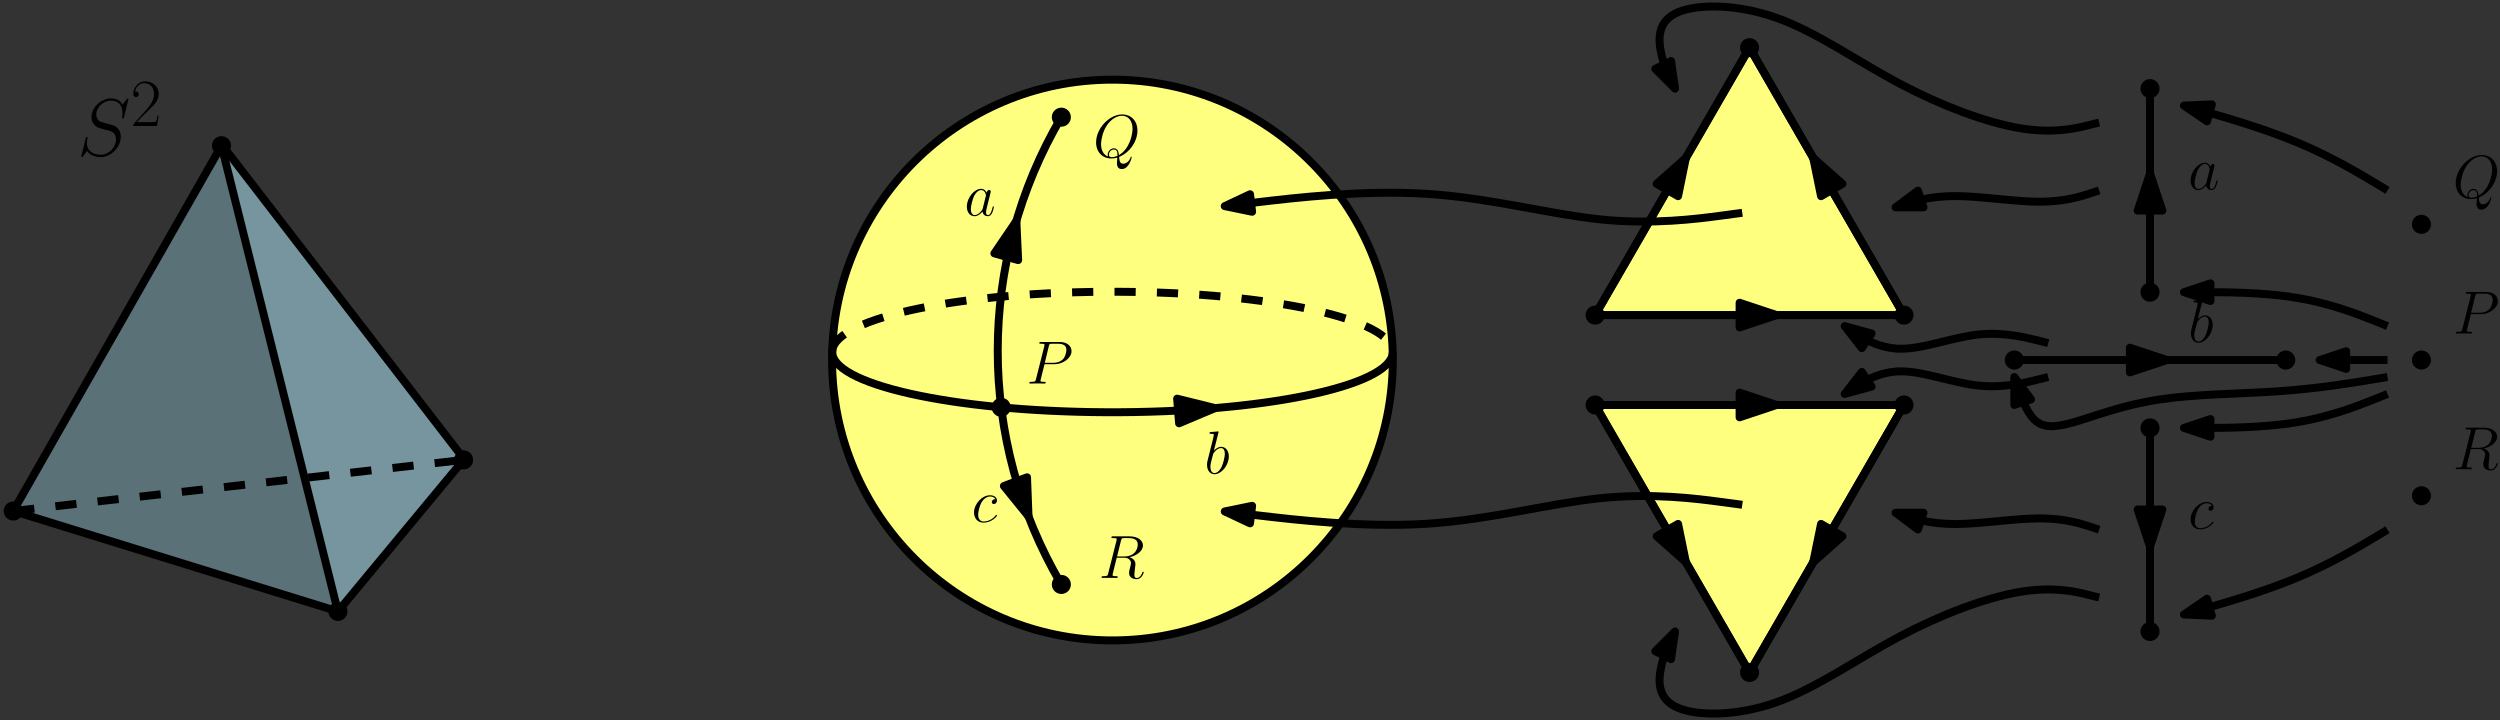 <?xml version="1.0" encoding="UTF-8"?>
<svg xmlns="http://www.w3.org/2000/svg" xmlns:xlink="http://www.w3.org/1999/xlink" width="471.593pt" height="135.834pt" viewBox="0 0 471.593 135.834" version="1.1">
<rect x="0" y="0" width="471.593" height="135.834" fill="#333333" stroke="none"/>
<defs>
<g>
<symbol overflow="visible" id="glyph0-0">
<path style="stroke:none;" d=""/>
</symbol>
<symbol overflow="visible" id="glyph0-1">
<path style="stroke:none;" d="M 3.453 -1.359 C 3.406 -1.172 3.406 -1.156 3.234 -0.938 C 2.984 -0.609 2.484 -0.109 1.938 -0.109 C 1.469 -0.109 1.203 -0.547 1.203 -1.219 C 1.203 -1.844 1.562 -3.141 1.781 -3.625 C 2.172 -4.422 2.703 -4.828 3.156 -4.828 C 3.922 -4.828 4.062 -3.891 4.062 -3.797 C 4.062 -3.797 4.031 -3.641 4.016 -3.625 Z M 4.188 -4.312 C 4.062 -4.609 3.75 -5.062 3.156 -5.062 C 1.859 -5.062 0.453 -3.391 0.453 -1.688 C 0.453 -0.547 1.125 0.109 1.906 0.109 C 2.531 0.109 3.078 -0.375 3.406 -0.766 C 3.516 -0.078 4.047 0.109 4.406 0.109 C 4.75 0.109 5.016 -0.094 5.219 -0.5 C 5.406 -0.891 5.562 -1.594 5.562 -1.641 C 5.562 -1.703 5.531 -1.75 5.453 -1.75 C 5.359 -1.75 5.344 -1.688 5.297 -1.516 C 5.125 -0.844 4.906 -0.109 4.438 -0.109 C 4.094 -0.109 4.078 -0.406 4.078 -0.641 C 4.078 -0.906 4.109 -1.031 4.219 -1.484 C 4.297 -1.766 4.359 -2.016 4.438 -2.359 C 4.875 -4.078 4.969 -4.484 4.969 -4.562 C 4.969 -4.719 4.844 -4.844 4.672 -4.844 C 4.312 -4.844 4.219 -4.438 4.188 -4.312 Z M 4.188 -4.312 "/>
</symbol>
<symbol overflow="visible" id="glyph0-2">
<path style="stroke:none;" d="M 4.484 -4.312 C 4.266 -4.312 4.172 -4.312 4.016 -4.188 C 3.938 -4.125 3.812 -3.953 3.812 -3.766 C 3.812 -3.531 3.984 -3.406 4.203 -3.406 C 4.484 -3.406 4.781 -3.625 4.781 -4.094 C 4.781 -4.641 4.266 -5.062 3.469 -5.062 C 1.969 -5.062 0.453 -3.422 0.453 -1.797 C 0.453 -0.797 1.078 0.109 2.25 0.109 C 3.812 0.109 4.797 -1.109 4.797 -1.25 C 4.797 -1.328 4.734 -1.375 4.688 -1.375 C 4.656 -1.375 4.641 -1.359 4.531 -1.266 C 3.797 -0.281 2.703 -0.109 2.281 -0.109 C 1.484 -0.109 1.234 -0.797 1.234 -1.375 C 1.234 -1.781 1.422 -2.891 1.844 -3.672 C 2.141 -4.219 2.75 -4.828 3.484 -4.828 C 3.625 -4.828 4.266 -4.812 4.484 -4.312 Z M 4.484 -4.312 "/>
</symbol>
<symbol overflow="visible" id="glyph0-3">
<path style="stroke:none;" d="M 2.656 -7.688 C 2.672 -7.734 2.688 -7.797 2.688 -7.859 C 2.688 -7.969 2.578 -7.969 2.547 -7.969 C 2.531 -7.969 2.125 -7.938 1.922 -7.906 C 1.719 -7.906 1.547 -7.875 1.344 -7.859 C 1.062 -7.844 0.984 -7.828 0.984 -7.625 C 0.984 -7.516 1.109 -7.516 1.219 -7.516 C 1.797 -7.516 1.797 -7.406 1.797 -7.297 C 1.797 -7.219 1.719 -6.875 1.672 -6.672 L 1.391 -5.562 C 1.281 -5.109 0.625 -2.5 0.578 -2.297 C 0.516 -2.016 0.516 -1.812 0.516 -1.672 C 0.516 -0.5 1.172 0.109 1.922 0.109 C 3.25 0.109 4.625 -1.594 4.625 -3.266 C 4.625 -4.312 4.031 -5.062 3.172 -5.062 C 2.578 -5.062 2.031 -4.578 1.812 -4.344 Z M 1.922 -0.109 C 1.562 -0.109 1.156 -0.391 1.156 -1.281 C 1.156 -1.672 1.188 -1.891 1.406 -2.688 C 1.438 -2.844 1.625 -3.578 1.672 -3.719 C 1.688 -3.812 2.359 -4.828 3.141 -4.828 C 3.656 -4.828 3.875 -4.328 3.875 -3.734 C 3.875 -3.188 3.562 -1.891 3.266 -1.281 C 2.984 -0.672 2.453 -0.109 1.922 -0.109 Z M 1.922 -0.109 "/>
</symbol>
<symbol overflow="visible" id="glyph0-4">
<path style="stroke:none;" d="M 3.406 -3.656 L 5.328 -3.656 C 6.906 -3.656 8.5 -4.828 8.5 -6.125 C 8.5 -7.031 7.734 -7.844 6.297 -7.844 L 2.75 -7.844 C 2.531 -7.844 2.422 -7.844 2.422 -7.625 C 2.422 -7.516 2.531 -7.516 2.703 -7.516 C 3.406 -7.516 3.406 -7.422 3.406 -7.297 C 3.406 -7.266 3.406 -7.203 3.359 -7.031 L 1.797 -0.844 C 1.703 -0.453 1.672 -0.328 0.875 -0.328 C 0.656 -0.328 0.547 -0.328 0.547 -0.125 C 0.547 0 0.641 0 0.719 0 C 0.938 0 1.156 -0.016 1.375 -0.016 L 2.719 -0.016 C 2.938 -0.016 3.188 0 3.406 0 C 3.484 0 3.625 0 3.625 -0.219 C 3.625 -0.328 3.516 -0.328 3.344 -0.328 C 2.656 -0.328 2.641 -0.406 2.641 -0.531 C 2.641 -0.578 2.656 -0.672 2.672 -0.719 Z M 4.219 -7.062 C 4.328 -7.484 4.375 -7.516 4.828 -7.516 L 5.953 -7.516 C 6.828 -7.516 7.531 -7.234 7.531 -6.375 C 7.531 -6.078 7.391 -5.094 6.859 -4.578 C 6.656 -4.359 6.109 -3.922 5.062 -3.922 L 3.453 -3.922 Z M 4.219 -7.062 "/>
</symbol>
<symbol overflow="visible" id="glyph0-5">
<path style="stroke:none;" d="M 4.891 -0.062 C 6.875 -0.859 8.344 -2.953 8.344 -5.031 C 8.344 -6.922 7.094 -8.078 5.484 -8.078 C 3.031 -8.078 0.547 -5.438 0.547 -2.797 C 0.547 -0.984 1.75 0.234 3.406 0.234 C 3.797 0.234 4.188 0.188 4.547 0.062 C 4.484 0.766 4.484 0.812 4.484 1.031 C 4.484 1.359 4.484 2.234 5.391 2.234 C 6.766 2.234 7.266 0.078 7.266 0.016 C 7.266 -0.062 7.219 -0.109 7.172 -0.109 C 7.094 -0.109 7.078 -0.047 7.047 0.078 C 6.781 0.797 6.188 1.219 5.688 1.219 C 5.094 1.219 4.953 0.812 4.891 -0.062 Z M 2.828 -0.125 C 1.922 -0.438 1.484 -1.391 1.484 -2.453 C 1.484 -3.25 1.781 -4.781 2.531 -5.938 C 3.391 -7.25 4.531 -7.828 5.422 -7.828 C 6.609 -7.828 7.422 -6.875 7.422 -5.375 C 7.422 -4.531 7.016 -1.672 4.859 -0.406 C 4.797 -1 4.641 -1.688 3.875 -1.688 C 3.266 -1.688 2.734 -1.062 2.734 -0.5 C 2.734 -0.375 2.781 -0.203 2.828 -0.125 Z M 4.578 -0.266 C 4.156 -0.078 3.797 -0.016 3.484 -0.016 C 3.359 -0.016 2.969 -0.016 2.969 -0.516 C 2.969 -0.938 3.359 -1.453 3.875 -1.453 C 4.453 -1.453 4.578 -1.062 4.578 -0.5 C 4.578 -0.422 4.578 -0.328 4.578 -0.266 Z M 4.578 -0.266 "/>
</symbol>
<symbol overflow="visible" id="glyph0-6">
<path style="stroke:none;" d="M 4.219 -7.062 C 4.328 -7.484 4.375 -7.516 4.828 -7.516 L 5.656 -7.516 C 6.641 -7.516 7.375 -7.219 7.375 -6.312 C 7.375 -5.734 7.078 -4.047 4.766 -4.047 L 3.469 -4.047 Z M 5.828 -3.906 C 7.25 -4.219 8.359 -5.141 8.359 -6.125 C 8.359 -7.016 7.453 -7.844 5.859 -7.844 L 2.75 -7.844 C 2.516 -7.844 2.406 -7.844 2.406 -7.625 C 2.406 -7.516 2.484 -7.516 2.703 -7.516 C 3.406 -7.516 3.406 -7.422 3.406 -7.297 C 3.406 -7.266 3.406 -7.203 3.359 -7.031 L 1.797 -0.844 C 1.703 -0.453 1.672 -0.328 0.891 -0.328 C 0.625 -0.328 0.547 -0.328 0.547 -0.109 C 0.547 0 0.672 0 0.703 0 C 0.906 0 1.156 -0.016 1.359 -0.016 L 2.719 -0.016 C 2.922 -0.016 3.172 0 3.375 0 C 3.469 0 3.594 0 3.594 -0.219 C 3.594 -0.328 3.484 -0.328 3.312 -0.328 C 2.625 -0.328 2.625 -0.422 2.625 -0.547 C 2.625 -0.547 2.625 -0.625 2.641 -0.719 L 3.406 -3.812 L 4.781 -3.812 C 5.875 -3.812 6.094 -3.125 6.094 -2.75 C 6.094 -2.578 5.969 -2.125 5.891 -1.828 C 5.766 -1.297 5.734 -1.172 5.734 -0.953 C 5.734 -0.141 6.391 0.234 7.172 0.234 C 8.094 0.234 8.5 -0.891 8.5 -1.062 C 8.5 -1.141 8.438 -1.172 8.375 -1.172 C 8.281 -1.172 8.25 -1.109 8.234 -1.016 C 7.953 -0.188 7.484 0.016 7.203 0.016 C 6.906 0.016 6.734 -0.109 6.734 -0.625 C 6.734 -0.906 6.875 -1.953 6.875 -2.016 C 6.938 -2.438 6.938 -2.484 6.938 -2.578 C 6.938 -3.406 6.266 -3.766 5.828 -3.906 Z M 5.828 -3.906 "/>
</symbol>
<symbol overflow="visible" id="glyph1-0">
<path style="stroke:none;" d=""/>
</symbol>
<symbol overflow="visible" id="glyph1-1">
<path style="stroke:none;" d="M 9.688 -10.609 C 9.688 -10.75 9.594 -10.75 9.562 -10.75 C 9.5 -10.75 9.484 -10.734 9.297 -10.5 C 9.203 -10.391 8.578 -9.609 8.562 -9.594 C 8.062 -10.578 7.047 -10.75 6.406 -10.75 C 4.469 -10.75 2.719 -8.969 2.719 -7.25 C 2.719 -6.109 3.406 -5.438 4.156 -5.172 C 4.312 -5.109 5.219 -4.875 5.672 -4.766 C 6.453 -4.547 6.656 -4.484 6.969 -4.156 C 7.031 -4.078 7.344 -3.719 7.344 -3 C 7.344 -1.594 6.031 -0.125 4.5 -0.125 C 3.25 -0.125 1.859 -0.656 1.859 -2.359 C 1.859 -2.656 1.922 -3.016 1.969 -3.172 C 1.969 -3.219 1.984 -3.297 1.984 -3.328 C 1.984 -3.391 1.953 -3.469 1.828 -3.469 C 1.688 -3.469 1.672 -3.438 1.625 -3.172 L 0.844 -0.047 C 0.844 -0.031 0.781 0.172 0.781 0.188 C 0.781 0.328 0.906 0.328 0.938 0.328 C 1 0.328 1 0.312 1.188 0.078 L 1.891 -0.844 C 2.266 -0.297 3.047 0.328 4.469 0.328 C 6.438 0.328 8.25 -1.594 8.25 -3.5 C 8.25 -4.141 8.094 -4.703 7.516 -5.266 C 7.188 -5.594 6.922 -5.656 5.516 -6.031 C 4.484 -6.312 4.344 -6.344 4.078 -6.594 C 3.812 -6.859 3.625 -7.219 3.625 -7.734 C 3.625 -9.016 4.922 -10.328 6.359 -10.328 C 7.859 -10.328 8.562 -9.422 8.562 -7.969 C 8.562 -7.578 8.484 -7.156 8.484 -7.094 C 8.484 -6.969 8.609 -6.969 8.656 -6.969 C 8.797 -6.969 8.812 -7 8.875 -7.25 Z M 9.688 -10.609 "/>
</symbol>
<symbol overflow="visible" id="glyph2-0">
<path style="stroke:none;" d=""/>
</symbol>
<symbol overflow="visible" id="glyph2-1">
<path style="stroke:none;" d="M 5.312 -1.969 L 5.078 -1.969 C 4.953 -1.062 4.859 -0.922 4.797 -0.844 C 4.734 -0.734 3.828 -0.734 3.641 -0.734 L 1.203 -0.734 C 1.656 -1.234 2.547 -2.141 3.625 -3.188 C 4.406 -3.922 5.312 -4.781 5.312 -6.047 C 5.312 -7.547 4.109 -8.422 2.781 -8.422 C 1.375 -8.422 0.516 -7.188 0.516 -6.031 C 0.516 -5.547 0.891 -5.469 1.047 -5.469 C 1.172 -5.469 1.547 -5.547 1.547 -6 C 1.547 -6.391 1.219 -6.5 1.047 -6.5 C 0.969 -6.5 0.891 -6.5 0.844 -6.469 C 1.078 -7.547 1.828 -8.094 2.594 -8.094 C 3.703 -8.094 4.438 -7.203 4.438 -6.047 C 4.438 -4.938 3.781 -3.984 3.062 -3.156 L 0.516 -0.297 L 0.516 0 L 5 0 Z M 5.312 -1.969 "/>
</symbol>
</g>
<clipPath id="clip1">
  <path d="M 463 29 L 471.594 29 L 471.594 40 L 463 40 Z M 463 29 "/>
</clipPath>
<clipPath id="clip2">
  <path d="M 463 55 L 471.594 55 L 471.594 63 L 463 63 Z M 463 55 "/>
</clipPath>
<clipPath id="clip3">
  <path d="M 463 80 L 471.594 80 L 471.594 89 L 463 89 Z M 463 80 "/>
</clipPath>
<clipPath id="clip4">
  <path d="M 312 110 L 397 110 L 397 135.836 L 312 135.836 Z M 312 110 "/>
</clipPath>
</defs>
<g id="surface1">
<path style=" stroke:none;fill-rule:evenodd;fill:rgb(46.7%,58.4%,62%);fill-opacity:1;" d="M 41.781 27.48 L 63.742 115.336 L 87.449 86.754 Z M 41.781 27.48 "/>
<path style=" stroke:none;fill-rule:evenodd;fill:rgb(35.3%,44.299%,47.099%);fill-opacity:1;" d="M 41.781 27.48 L 2.5 96.398 L 63.742 115.336 Z M 41.781 27.48 "/>
<path style="fill:none;stroke-width:1.5;stroke-linecap:butt;stroke-linejoin:round;stroke:rgb(0%,0%,0%);stroke-opacity:1;stroke-miterlimit:10;" d="M 457.868 428.8 L 457.868 467.198 " transform="matrix(1,0,0,-1,-52.294,483.917)"/>
<path style="fill:none;stroke-width:1.5;stroke-linecap:butt;stroke-linejoin:round;stroke:rgb(0%,0%,0%);stroke-opacity:1;stroke-miterlimit:10;" d="M 432.267 415.999 L 483.47 415.999 " transform="matrix(1,0,0,-1,-52.294,483.917)"/>
<path style="fill:none;stroke-width:1.5;stroke-linecap:butt;stroke-linejoin:round;stroke:rgb(0%,0%,0%);stroke-opacity:1;stroke-miterlimit:10;" d="M 457.868 403.198 L 457.868 364.8 " transform="matrix(1,0,0,-1,-52.294,483.917)"/>
<path style=" stroke:none;fill-rule:evenodd;fill:rgb(0%,0%,0%);fill-opacity:1;" d="M 458.574 93.516 C 458.574 92.523 457.77 91.719 456.773 91.719 C 455.781 91.719 454.973 92.523 454.973 93.516 C 454.973 94.512 455.781 95.316 456.773 95.316 C 457.77 95.316 458.574 94.512 458.574 93.516 "/>
<path style=" stroke:none;fill-rule:evenodd;fill:rgb(0%,0%,0%);fill-opacity:1;" d="M 458.574 67.918 C 458.574 66.922 457.77 66.117 456.773 66.117 C 455.781 66.117 454.973 66.922 454.973 67.918 C 454.973 68.91 455.781 69.719 456.773 69.719 C 457.77 69.719 458.574 68.91 458.574 67.918 "/>
<path style=" stroke:none;fill-rule:evenodd;fill:rgb(0%,0%,0%);fill-opacity:1;" d="M 458.574 42.316 C 458.574 41.324 457.77 40.516 456.773 40.516 C 455.781 40.516 454.973 41.324 454.973 42.316 C 454.973 43.312 455.781 44.117 456.773 44.117 C 457.77 44.117 458.574 43.312 458.574 42.316 "/>
<path style="fill-rule:evenodd;fill:rgb(100%,100%,49.799%);fill-opacity:1;stroke-width:1.5;stroke-linecap:butt;stroke-linejoin:round;stroke:rgb(0%,0%,0%);stroke-opacity:1;stroke-miterlimit:10;" d="M 353.196 424.476 L 411.454 424.476 L 382.325 474.929 Z M 353.196 424.476 " transform="matrix(1,0,0,-1,-52.294,483.917)"/>
<path style="fill-rule:evenodd;fill:rgb(100%,100%,49.799%);fill-opacity:1;stroke-width:1.5;stroke-linecap:butt;stroke-linejoin:round;stroke:rgb(0%,0%,0%);stroke-opacity:1;stroke-miterlimit:10;" d="M 411.458 407.526 L 353.196 407.526 L 382.325 357.069 Z M 411.458 407.526 " transform="matrix(1,0,0,-1,-52.294,483.917)"/>
<path style="fill:none;stroke-width:1.5;stroke-linecap:butt;stroke-linejoin:round;stroke:rgb(0%,0%,0%);stroke-opacity:1;stroke-miterlimit:10;" d="M 454.669 415.999 L 461.067 415.999 " transform="matrix(1,0,0,-1,-52.294,483.917)"/>
<path style="fill-rule:evenodd;fill:rgb(0%,0%,0%);fill-opacity:1;stroke-width:1.5;stroke-linecap:butt;stroke-linejoin:round;stroke:rgb(0%,0%,0%);stroke-opacity:1;stroke-miterlimit:10;" d="M 461.067 415.999 L 454.067 418.331 L 454.067 413.671 Z M 461.067 415.999 " transform="matrix(1,0,0,-1,-52.294,483.917)"/>
<path style="fill:none;stroke-width:1.5;stroke-linecap:butt;stroke-linejoin:round;stroke:rgb(0%,0%,0%);stroke-opacity:1;stroke-miterlimit:10;" d="M 457.868 444.8 L 457.868 451.198 " transform="matrix(1,0,0,-1,-52.294,483.917)"/>
<path style="fill-rule:evenodd;fill:rgb(0%,0%,0%);fill-opacity:1;stroke-width:1.5;stroke-linecap:butt;stroke-linejoin:round;stroke:rgb(0%,0%,0%);stroke-opacity:1;stroke-miterlimit:10;" d="M 457.868 451.198 L 455.536 444.198 L 460.2 444.198 Z M 457.868 451.198 " transform="matrix(1,0,0,-1,-52.294,483.917)"/>
<path style="fill:none;stroke-width:1.5;stroke-linecap:butt;stroke-linejoin:round;stroke:rgb(0%,0%,0%);stroke-opacity:1;stroke-miterlimit:10;" d="M 457.868 387.198 L 457.868 380.8 " transform="matrix(1,0,0,-1,-52.294,483.917)"/>
<path style="fill-rule:evenodd;fill:rgb(0%,0%,0%);fill-opacity:1;stroke-width:1.5;stroke-linecap:butt;stroke-linejoin:round;stroke:rgb(0%,0%,0%);stroke-opacity:1;stroke-miterlimit:10;" d="M 457.868 380.8 L 460.2 387.8 L 455.536 387.8 Z M 457.868 380.8 " transform="matrix(1,0,0,-1,-52.294,483.917)"/>
<path style="fill:none;stroke-width:1.5;stroke-linecap:butt;stroke-linejoin:round;stroke:rgb(0%,0%,0%);stroke-opacity:1;stroke-miterlimit:10;" d="M 382.325 474.929 L 411.454 424.476 " transform="matrix(1,0,0,-1,-52.294,483.917)"/>
<path style="fill:none;stroke-width:1.5;stroke-linecap:butt;stroke-linejoin:round;stroke:rgb(0%,0%,0%);stroke-opacity:1;stroke-miterlimit:10;" d="M 397.731 448.245 L 394.329 454.14 " transform="matrix(1,0,0,-1,-52.294,483.917)"/>
<path style="fill-rule:evenodd;fill:rgb(0%,0%,0%);fill-opacity:1;stroke-width:1.5;stroke-linecap:butt;stroke-linejoin:round;stroke:rgb(0%,0%,0%);stroke-opacity:1;stroke-miterlimit:10;" d="M 394.329 454.14 L 395.81 446.909 L 399.849 449.241 Z M 394.329 454.14 " transform="matrix(1,0,0,-1,-52.294,483.917)"/>
<path style="fill:none;stroke-width:1.5;stroke-linecap:butt;stroke-linejoin:round;stroke:rgb(0%,0%,0%);stroke-opacity:1;stroke-miterlimit:10;" d="M 411.454 424.476 L 353.196 424.479 " transform="matrix(1,0,0,-1,-52.294,483.917)"/>
<path style="fill:none;stroke-width:1.5;stroke-linecap:butt;stroke-linejoin:round;stroke:rgb(0%,0%,0%);stroke-opacity:1;stroke-miterlimit:10;" d="M 380.645 424.479 L 387.446 424.479 " transform="matrix(1,0,0,-1,-52.294,483.917)"/>
<path style="fill-rule:evenodd;fill:rgb(0%,0%,0%);fill-opacity:1;stroke-width:1.5;stroke-linecap:butt;stroke-linejoin:round;stroke:rgb(0%,0%,0%);stroke-opacity:1;stroke-miterlimit:10;" d="M 387.446 424.479 L 380.446 426.808 L 380.446 422.147 Z M 387.446 424.479 " transform="matrix(1,0,0,-1,-52.294,483.917)"/>
<path style="fill:none;stroke-width:1.5;stroke-linecap:butt;stroke-linejoin:round;stroke:rgb(0%,0%,0%);stroke-opacity:1;stroke-miterlimit:10;" d="M 382.325 474.929 L 353.196 424.476 " transform="matrix(1,0,0,-1,-52.294,483.917)"/>
<path style="fill:none;stroke-width:1.5;stroke-linecap:butt;stroke-linejoin:round;stroke:rgb(0%,0%,0%);stroke-opacity:1;stroke-miterlimit:10;" d="M 366.919 448.245 L 370.321 454.14 " transform="matrix(1,0,0,-1,-52.294,483.917)"/>
<path style="fill-rule:evenodd;fill:rgb(0%,0%,0%);fill-opacity:1;stroke-width:1.5;stroke-linecap:butt;stroke-linejoin:round;stroke:rgb(0%,0%,0%);stroke-opacity:1;stroke-miterlimit:10;" d="M 370.321 454.14 L 364.802 449.241 L 368.841 446.909 Z M 370.321 454.14 " transform="matrix(1,0,0,-1,-52.294,483.917)"/>
<path style="fill:none;stroke-width:1.5;stroke-linecap:butt;stroke-linejoin:round;stroke:rgb(0%,0%,0%);stroke-opacity:1;stroke-miterlimit:10;" d="M 411.454 407.526 L 353.196 407.526 " transform="matrix(1,0,0,-1,-52.294,483.917)"/>
<path style="fill:none;stroke-width:1.5;stroke-linecap:butt;stroke-linejoin:round;stroke:rgb(0%,0%,0%);stroke-opacity:1;stroke-miterlimit:10;" d="M 380.645 407.526 L 387.446 407.526 " transform="matrix(1,0,0,-1,-52.294,483.917)"/>
<path style="fill-rule:evenodd;fill:rgb(0%,0%,0%);fill-opacity:1;stroke-width:1.5;stroke-linecap:butt;stroke-linejoin:round;stroke:rgb(0%,0%,0%);stroke-opacity:1;stroke-miterlimit:10;" d="M 387.446 407.526 L 380.446 409.858 L 380.446 405.194 Z M 387.446 407.526 " transform="matrix(1,0,0,-1,-52.294,483.917)"/>
<path style="fill:none;stroke-width:1.5;stroke-linecap:butt;stroke-linejoin:round;stroke:rgb(0%,0%,0%);stroke-opacity:1;stroke-miterlimit:10;" d="M 382.325 357.069 L 353.196 407.526 " transform="matrix(1,0,0,-1,-52.294,483.917)"/>
<path style="fill:none;stroke-width:1.5;stroke-linecap:butt;stroke-linejoin:round;stroke:rgb(0%,0%,0%);stroke-opacity:1;stroke-miterlimit:10;" d="M 366.919 383.757 L 370.321 377.862 " transform="matrix(1,0,0,-1,-52.294,483.917)"/>
<path style="fill-rule:evenodd;fill:rgb(0%,0%,0%);fill-opacity:1;stroke-width:1.5;stroke-linecap:butt;stroke-linejoin:round;stroke:rgb(0%,0%,0%);stroke-opacity:1;stroke-miterlimit:10;" d="M 370.321 377.862 L 368.841 385.089 L 364.802 382.761 Z M 370.321 377.862 " transform="matrix(1,0,0,-1,-52.294,483.917)"/>
<path style="fill:none;stroke-width:1.5;stroke-linecap:butt;stroke-linejoin:round;stroke:rgb(0%,0%,0%);stroke-opacity:1;stroke-miterlimit:10;" d="M 382.325 357.069 L 411.458 407.526 " transform="matrix(1,0,0,-1,-52.294,483.917)"/>
<path style="fill:none;stroke-width:1.5;stroke-linecap:butt;stroke-linejoin:round;stroke:rgb(0%,0%,0%);stroke-opacity:1;stroke-miterlimit:10;" d="M 397.735 383.757 L 394.333 377.862 " transform="matrix(1,0,0,-1,-52.294,483.917)"/>
<path style="fill-rule:evenodd;fill:rgb(0%,0%,0%);fill-opacity:1;stroke-width:1.5;stroke-linecap:butt;stroke-linejoin:round;stroke:rgb(0%,0%,0%);stroke-opacity:1;stroke-miterlimit:10;" d="M 394.333 377.862 L 399.852 382.761 L 395.813 385.089 Z M 394.333 377.862 " transform="matrix(1,0,0,-1,-52.294,483.917)"/>
<path style="fill-rule:evenodd;fill:rgb(100%,100%,49.799%);fill-opacity:1;stroke-width:1.5;stroke-linecap:butt;stroke-linejoin:round;stroke:rgb(0%,0%,0%);stroke-opacity:1;stroke-miterlimit:10;" d="M 315.028 415.999 C 315.028 445.21 291.352 468.89 262.142 468.89 C 232.935 468.89 209.255 445.21 209.255 415.999 C 209.255 386.788 232.935 363.112 262.142 363.112 C 291.352 363.112 315.028 386.788 315.028 415.999 " transform="matrix(1,0,0,-1,-52.294,483.917)"/>
<path style="fill:none;stroke-width:1.5;stroke-linecap:butt;stroke-linejoin:round;stroke:rgb(0%,0%,0%);stroke-opacity:1;stroke-miterlimit:10;" d="M 209.298 417.765 C 208.665 411.487 231.813 406.288 261.005 406.155 C 290.192 406.019 314.368 410.995 315.005 417.269 C 315.009 417.327 315.013 417.386 315.017 417.444 " transform="matrix(1,0,0,-1,-52.294,483.917)"/>
<path style="fill:none;stroke-width:1.5;stroke-linecap:butt;stroke-linejoin:round;stroke:rgb(0%,0%,0%);stroke-opacity:1;stroke-dasharray:4;stroke-miterlimit:10;" d="M 209.298 417.765 C 209.931 424.038 234.11 429.015 263.298 428.878 C 292.173 428.745 315.2 423.651 315.017 417.444 " transform="matrix(1,0,0,-1,-52.294,483.917)"/>
<path style=" stroke:none;fill-rule:evenodd;fill:rgb(0%,0%,0%);fill-opacity:1;" d="M 190.664 76.832 C 190.664 75.836 189.859 75.031 188.863 75.031 C 187.871 75.031 187.066 75.836 187.066 76.832 C 187.066 77.824 187.871 78.633 188.863 78.633 C 189.859 78.633 190.664 77.824 190.664 76.832 "/>
<path style=" stroke:none;fill-rule:evenodd;fill:rgb(0%,0%,0%);fill-opacity:1;" d="M 202.008 110.246 C 202.008 109.254 201.203 108.445 200.211 108.445 C 199.215 108.445 198.41 109.254 198.41 110.246 C 198.41 111.242 199.215 112.047 200.211 112.047 C 201.203 112.047 202.008 111.242 202.008 110.246 "/>
<path style=" stroke:none;fill-rule:evenodd;fill:rgb(0%,0%,0%);fill-opacity:1;" d="M 202.008 22.105 C 202.008 21.109 201.203 20.305 200.211 20.305 C 199.215 20.305 198.41 21.109 198.41 22.105 C 198.41 23.098 199.215 23.902 200.211 23.902 C 201.203 23.902 202.008 23.098 202.008 22.105 "/>
<path style="fill:none;stroke-width:1.5;stroke-linecap:butt;stroke-linejoin:round;stroke:rgb(0%,0%,0%);stroke-opacity:1;stroke-miterlimit:10;" d="M 252.505 373.671 C 236.501 400.874 236.501 434.612 252.505 461.812 " transform="matrix(1,0,0,-1,-52.294,483.917)"/>
<path style="fill:none;stroke-width:1.5;stroke-linecap:butt;stroke-linejoin:round;stroke:rgb(0%,0%,0%);stroke-opacity:1;stroke-miterlimit:10;" d="M 243.575 440.651 L 244.02 442.222 " transform="matrix(1,0,0,-1,-52.294,483.917)"/>
<path style="fill-rule:evenodd;fill:rgb(0%,0%,0%);fill-opacity:1;stroke-width:1.5;stroke-linecap:butt;stroke-linejoin:round;stroke:rgb(0%,0%,0%);stroke-opacity:1;stroke-miterlimit:10;" d="M 244.02 442.222 L 239.872 436.12 L 244.356 434.851 Z M 244.02 442.222 " transform="matrix(1,0,0,-1,-52.294,483.917)"/>
<path style="fill:none;stroke-width:1.5;stroke-linecap:butt;stroke-linejoin:round;stroke:rgb(0%,0%,0%);stroke-opacity:1;stroke-miterlimit:10;" d="M 245.774 387.925 L 246.31 386.507 " transform="matrix(1,0,0,-1,-52.294,483.917)"/>
<path style="fill-rule:evenodd;fill:rgb(0%,0%,0%);fill-opacity:1;stroke-width:1.5;stroke-linecap:butt;stroke-linejoin:round;stroke:rgb(0%,0%,0%);stroke-opacity:1;stroke-miterlimit:10;" d="M 246.31 386.507 L 246.032 393.882 L 241.665 392.241 Z M 246.31 386.507 " transform="matrix(1,0,0,-1,-52.294,483.917)"/>
<path style="fill:none;stroke-width:1.5;stroke-linecap:butt;stroke-linejoin:round;stroke:rgb(0%,0%,0%);stroke-opacity:1;stroke-miterlimit:10;" d="M 279.337 406.769 L 281.509 406.94 " transform="matrix(1,0,0,-1,-52.294,483.917)"/>
<path style="fill-rule:evenodd;fill:rgb(0%,0%,0%);fill-opacity:1;stroke-width:1.5;stroke-linecap:butt;stroke-linejoin:round;stroke:rgb(0%,0%,0%);stroke-opacity:1;stroke-miterlimit:10;" d="M 281.509 406.94 L 274.345 408.714 L 274.712 404.065 Z M 281.509 406.94 " transform="matrix(1,0,0,-1,-52.294,483.917)"/>
<g style="fill:rgb(0%,0%,0%);fill-opacity:1;">
  <use xlink:href="#glyph0-1" x="181.929" y="40.678"/>
</g>
<g style="fill:rgb(0%,0%,0%);fill-opacity:1;">
  <use xlink:href="#glyph0-2" x="183.281" y="98.486"/>
</g>
<g style="fill:rgb(0%,0%,0%);fill-opacity:1;">
  <use xlink:href="#glyph0-3" x="227.177" y="89.347"/>
</g>
<g style="fill:rgb(0%,0%,0%);fill-opacity:1;">
  <use xlink:href="#glyph0-4" x="193.631" y="72.357"/>
</g>
<g style="fill:rgb(0%,0%,0%);fill-opacity:1;">
  <use xlink:href="#glyph0-5" x="206.217" y="29.66"/>
</g>
<g style="fill:rgb(0%,0%,0%);fill-opacity:1;">
  <use xlink:href="#glyph0-6" x="207.249" y="109.019"/>
</g>
<g clip-path="url(#clip1)" clip-rule="nonzero">
<g style="fill:rgb(0%,0%,0%);fill-opacity:1;">
  <use xlink:href="#glyph0-5" x="462.693" y="37.319"/>
</g>
</g>
<g clip-path="url(#clip2)" clip-rule="nonzero">
<g style="fill:rgb(0%,0%,0%);fill-opacity:1;">
  <use xlink:href="#glyph0-4" x="462.693" y="62.919"/>
</g>
</g>
<g clip-path="url(#clip3)" clip-rule="nonzero">
<g style="fill:rgb(0%,0%,0%);fill-opacity:1;">
  <use xlink:href="#glyph0-6" x="462.693" y="88.519"/>
</g>
</g>
<g style="fill:rgb(0%,0%,0%);fill-opacity:1;">
  <use xlink:href="#glyph0-1" x="412.776" y="35.755"/>
</g>
<g style="fill:rgb(0%,0%,0%);fill-opacity:1;">
  <use xlink:href="#glyph0-2" x="412.776" y="99.755"/>
</g>
<g style="fill:rgb(0%,0%,0%);fill-opacity:1;">
  <use xlink:href="#glyph0-3" x="412.776" y="64.555"/>
</g>
<path style="fill:none;stroke-width:1.5;stroke-linecap:butt;stroke-linejoin:round;stroke:rgb(0%,0%,0%);stroke-opacity:1;stroke-miterlimit:10;" d="M 380.95 443.772 C 380.95 443.772 380.95 443.772 376.743 443.21 C 372.536 442.651 364.118 441.526 354.372 442.511 C 344.622 443.491 333.544 446.577 321.477 447.351 C 309.415 448.12 296.372 446.577 289.849 445.808 C 283.325 445.034 283.325 445.034 283.325 445.034 " transform="matrix(1,0,0,-1,-52.294,483.917)"/>
<path style="fill-rule:evenodd;fill:rgb(0%,0%,0%);fill-opacity:1;stroke-width:1.5;stroke-linecap:butt;stroke-linejoin:round;stroke:rgb(0%,0%,0%);stroke-opacity:1;stroke-miterlimit:10;" d="M 283.325 445.034 L 288.489 443.968 L 288.099 447.276 Z M 283.325 445.034 " transform="matrix(1,0,0,-1,-52.294,483.917)"/>
<path style="fill:none;stroke-width:1.5;stroke-linecap:butt;stroke-linejoin:round;stroke:rgb(0%,0%,0%);stroke-opacity:1;stroke-miterlimit:10;" d="M 380.95 388.698 C 380.95 388.698 380.95 388.698 376.743 389.261 C 372.536 389.819 364.118 390.94 354.372 389.96 C 344.622 388.979 333.544 385.894 321.477 385.12 C 309.415 384.351 296.372 385.894 289.849 386.663 C 283.325 387.437 283.325 387.437 283.325 387.437 " transform="matrix(1,0,0,-1,-52.294,483.917)"/>
<path style="fill-rule:evenodd;fill:rgb(0%,0%,0%);fill-opacity:1;stroke-width:1.5;stroke-linecap:butt;stroke-linejoin:round;stroke:rgb(0%,0%,0%);stroke-opacity:1;stroke-miterlimit:10;" d="M 283.325 387.437 L 288.099 385.194 L 288.489 388.503 Z M 283.325 387.437 " transform="matrix(1,0,0,-1,-52.294,483.917)"/>
<path style="fill:none;stroke-width:1.5;stroke-linecap:butt;stroke-linejoin:round;stroke:rgb(0%,0%,0%);stroke-opacity:1;stroke-miterlimit:10;" d="M 448.267 460.8 C 448.267 460.8 448.267 460.8 446.134 460.269 C 444.001 459.733 439.735 458.667 433.337 459.733 C 426.935 460.8 418.399 463.999 410.399 468.269 C 402.399 472.534 394.935 477.866 387.47 480.534 C 380.001 483.198 372.536 483.198 368.802 481.601 C 365.067 479.999 365.067 476.8 365.602 474.132 C 366.134 471.468 367.2 469.331 367.735 468.269 C 368.267 467.198 368.267 467.198 368.267 467.198 " transform="matrix(1,0,0,-1,-52.294,483.917)"/>
<path style="fill-rule:evenodd;fill:rgb(0%,0%,0%);fill-opacity:1;stroke-width:1.5;stroke-linecap:butt;stroke-linejoin:round;stroke:rgb(0%,0%,0%);stroke-opacity:1;stroke-miterlimit:10;" d="M 368.267 467.198 L 367.52 472.417 L 364.544 470.929 Z M 368.267 467.198 " transform="matrix(1,0,0,-1,-52.294,483.917)"/>
<g clip-path="url(#clip4)" clip-rule="nonzero">
<path style="fill:none;stroke-width:1.5;stroke-linecap:butt;stroke-linejoin:round;stroke:rgb(0%,0%,0%);stroke-opacity:1;stroke-miterlimit:10;" d="M 448.267 371.198 C 448.267 371.198 448.267 371.198 446.134 371.733 C 444.001 372.269 439.735 373.331 433.337 372.269 C 426.935 371.198 418.399 367.999 410.399 363.733 C 402.399 359.468 394.935 354.132 387.47 351.468 C 380.001 348.8 372.536 348.8 368.802 350.401 C 365.067 351.999 365.067 355.198 365.602 357.866 C 366.134 360.534 367.2 362.667 367.735 363.733 C 368.267 364.8 368.267 364.8 368.267 364.8 " transform="matrix(1,0,0,-1,-52.294,483.917)"/>
</g>
<path style="fill-rule:evenodd;fill:rgb(0%,0%,0%);fill-opacity:1;stroke-width:1.5;stroke-linecap:butt;stroke-linejoin:round;stroke:rgb(0%,0%,0%);stroke-opacity:1;stroke-miterlimit:10;" d="M 368.267 364.8 L 364.544 361.073 L 367.52 359.581 Z M 368.267 364.8 " transform="matrix(1,0,0,-1,-52.294,483.917)"/>
<path style="fill:none;stroke-width:1.5;stroke-linecap:butt;stroke-linejoin:round;stroke:rgb(0%,0%,0%);stroke-opacity:1;stroke-miterlimit:10;" d="M 448.267 447.999 C 448.267 447.999 448.267 447.999 446.669 447.468 C 445.067 446.933 441.868 445.866 437.067 445.866 C 432.267 445.866 425.868 446.933 421.067 446.933 C 416.267 446.933 413.067 445.866 411.47 445.331 C 409.868 444.8 409.868 444.8 409.868 444.8 " transform="matrix(1,0,0,-1,-52.294,483.917)"/>
<path style="fill-rule:evenodd;fill:rgb(0%,0%,0%);fill-opacity:1;stroke-width:1.5;stroke-linecap:butt;stroke-linejoin:round;stroke:rgb(0%,0%,0%);stroke-opacity:1;stroke-miterlimit:10;" d="M 409.868 444.8 L 415.138 444.804 L 414.087 447.96 Z M 409.868 444.8 " transform="matrix(1,0,0,-1,-52.294,483.917)"/>
<path style="fill:none;stroke-width:1.5;stroke-linecap:butt;stroke-linejoin:round;stroke:rgb(0%,0%,0%);stroke-opacity:1;stroke-miterlimit:10;" d="M 448.267 383.999 C 448.267 383.999 448.267 383.999 446.669 384.534 C 445.067 385.065 441.868 386.132 437.067 386.132 C 432.267 386.132 425.868 385.065 421.067 385.065 C 416.267 385.065 413.067 386.132 411.47 386.667 C 409.868 387.198 409.868 387.198 409.868 387.198 " transform="matrix(1,0,0,-1,-52.294,483.917)"/>
<path style="fill-rule:evenodd;fill:rgb(0%,0%,0%);fill-opacity:1;stroke-width:1.5;stroke-linecap:butt;stroke-linejoin:round;stroke:rgb(0%,0%,0%);stroke-opacity:1;stroke-miterlimit:10;" d="M 409.868 387.198 L 414.087 384.038 L 415.138 387.198 Z M 409.868 387.198 " transform="matrix(1,0,0,-1,-52.294,483.917)"/>
<path style="fill:none;stroke-width:1.5;stroke-linecap:butt;stroke-linejoin:round;stroke:rgb(0%,0%,0%);stroke-opacity:1;stroke-miterlimit:10;" d="M 438.669 419.198 C 438.669 419.198 438.669 419.198 436.536 419.733 C 434.399 420.269 430.134 421.331 425.337 420.8 C 420.536 420.269 415.2 418.132 410.935 418.132 C 406.669 418.132 403.47 420.269 401.868 421.331 C 400.267 422.401 400.267 422.401 400.267 422.401 " transform="matrix(1,0,0,-1,-52.294,483.917)"/>
<path style="fill-rule:evenodd;fill:rgb(0%,0%,0%);fill-opacity:1;stroke-width:1.5;stroke-linecap:butt;stroke-linejoin:round;stroke:rgb(0%,0%,0%);stroke-opacity:1;stroke-miterlimit:10;" d="M 400.267 422.401 L 403.505 418.241 L 405.352 421.011 Z M 400.267 422.401 " transform="matrix(1,0,0,-1,-52.294,483.917)"/>
<path style="fill:none;stroke-width:1.5;stroke-linecap:butt;stroke-linejoin:round;stroke:rgb(0%,0%,0%);stroke-opacity:1;stroke-miterlimit:10;" d="M 438.669 412.8 C 438.669 412.8 438.669 412.8 436.536 412.269 C 434.399 411.733 430.134 410.667 425.337 411.198 C 420.536 411.733 415.2 413.866 410.935 413.866 C 406.669 413.866 403.47 411.733 401.868 410.667 C 400.267 409.601 400.267 409.601 400.267 409.601 " transform="matrix(1,0,0,-1,-52.294,483.917)"/>
<path style="fill-rule:evenodd;fill:rgb(0%,0%,0%);fill-opacity:1;stroke-width:1.5;stroke-linecap:butt;stroke-linejoin:round;stroke:rgb(0%,0%,0%);stroke-opacity:1;stroke-miterlimit:10;" d="M 400.267 409.601 L 405.352 410.987 L 403.505 413.761 Z M 400.267 409.601 " transform="matrix(1,0,0,-1,-52.294,483.917)"/>
<path style="fill:none;stroke-width:1.5;stroke-linecap:butt;stroke-linejoin:round;stroke:rgb(0%,0%,0%);stroke-opacity:1;stroke-miterlimit:10;" d="M 502.669 447.999 C 502.669 447.999 502.669 447.999 500.001 449.601 C 497.337 451.198 492.001 454.401 485.602 457.065 C 479.2 459.733 471.735 461.866 468.001 462.933 C 464.267 463.999 464.267 463.999 464.267 463.999 " transform="matrix(1,0,0,-1,-52.294,483.917)"/>
<path style="fill-rule:evenodd;fill:rgb(0%,0%,0%);fill-opacity:1;stroke-width:1.5;stroke-linecap:butt;stroke-linejoin:round;stroke:rgb(0%,0%,0%);stroke-opacity:1;stroke-miterlimit:10;" d="M 464.267 463.999 L 468.618 461.026 L 469.532 464.226 Z M 464.267 463.999 " transform="matrix(1,0,0,-1,-52.294,483.917)"/>
<path style="fill:none;stroke-width:1.5;stroke-linecap:butt;stroke-linejoin:round;stroke:rgb(0%,0%,0%);stroke-opacity:1;stroke-miterlimit:10;" d="M 502.669 383.999 C 502.669 383.999 502.669 383.999 500.001 382.401 C 497.337 380.8 492.001 377.601 485.602 374.933 C 479.2 372.269 471.735 370.132 468.001 369.065 C 464.267 367.999 464.267 367.999 464.267 367.999 " transform="matrix(1,0,0,-1,-52.294,483.917)"/>
<path style="fill-rule:evenodd;fill:rgb(0%,0%,0%);fill-opacity:1;stroke-width:1.5;stroke-linecap:butt;stroke-linejoin:round;stroke:rgb(0%,0%,0%);stroke-opacity:1;stroke-miterlimit:10;" d="M 464.267 367.999 L 469.532 367.772 L 468.618 370.976 Z M 464.267 367.999 " transform="matrix(1,0,0,-1,-52.294,483.917)"/>
<path style=" stroke:none;fill-rule:evenodd;fill:rgb(0%,0%,0%);fill-opacity:1;" d="M 331.832 8.988 C 331.832 7.992 331.027 7.188 330.031 7.188 C 329.039 7.188 328.234 7.992 328.234 8.988 C 328.234 9.98 329.039 10.785 330.031 10.785 C 331.027 10.785 331.832 9.98 331.832 8.988 "/>
<path style=" stroke:none;fill-rule:evenodd;fill:rgb(0%,0%,0%);fill-opacity:1;" d="M 302.703 59.441 C 302.703 58.449 301.895 57.645 300.902 57.645 C 299.906 57.645 299.102 58.449 299.102 59.441 C 299.102 60.438 299.906 61.242 300.902 61.242 C 301.895 61.242 302.703 60.438 302.703 59.441 "/>
<path style=" stroke:none;fill-rule:evenodd;fill:rgb(0%,0%,0%);fill-opacity:1;" d="M 360.961 59.441 C 360.961 58.449 360.156 57.645 359.16 57.645 C 358.168 57.645 357.363 58.449 357.363 59.441 C 357.363 60.438 358.168 61.242 359.16 61.242 C 360.156 61.242 360.961 60.438 360.961 59.441 "/>
<path style=" stroke:none;fill-rule:evenodd;fill:rgb(0%,0%,0%);fill-opacity:1;" d="M 302.703 76.391 C 302.703 75.398 301.895 74.59 300.902 74.59 C 299.906 74.59 299.102 75.398 299.102 76.391 C 299.102 77.387 299.906 78.191 300.902 78.191 C 301.895 78.191 302.703 77.387 302.703 76.391 "/>
<path style=" stroke:none;fill-rule:evenodd;fill:rgb(0%,0%,0%);fill-opacity:1;" d="M 360.961 76.391 C 360.961 75.398 360.156 74.59 359.16 74.59 C 358.168 74.59 357.363 75.398 357.363 76.391 C 357.363 77.387 358.168 78.191 359.16 78.191 C 360.156 78.191 360.961 77.387 360.961 76.391 "/>
<path style=" stroke:none;fill-rule:evenodd;fill:rgb(0%,0%,0%);fill-opacity:1;" d="M 331.832 126.848 C 331.832 125.852 331.027 125.047 330.031 125.047 C 329.039 125.047 328.234 125.852 328.234 126.848 C 328.234 127.84 329.039 128.648 330.031 128.648 C 331.027 128.648 331.832 127.84 331.832 126.848 "/>
<path style=" stroke:none;fill-rule:evenodd;fill:rgb(0%,0%,0%);fill-opacity:1;" d="M 407.375 119.117 C 407.375 118.121 406.566 117.316 405.574 117.316 C 404.582 117.316 403.773 118.121 403.773 119.117 C 403.773 120.109 404.582 120.918 405.574 120.918 C 406.566 120.918 407.375 120.109 407.375 119.117 "/>
<path style=" stroke:none;fill-rule:evenodd;fill:rgb(0%,0%,0%);fill-opacity:1;" d="M 407.375 80.719 C 407.375 79.723 406.566 78.918 405.574 78.918 C 404.582 78.918 403.773 79.723 403.773 80.719 C 403.773 81.711 404.582 82.516 405.574 82.516 C 406.566 82.516 407.375 81.711 407.375 80.719 "/>
<path style=" stroke:none;fill-rule:evenodd;fill:rgb(0%,0%,0%);fill-opacity:1;" d="M 381.773 67.918 C 381.773 66.922 380.969 66.117 379.973 66.117 C 378.98 66.117 378.176 66.922 378.176 67.918 C 378.176 68.91 378.98 69.719 379.973 69.719 C 380.969 69.719 381.773 68.91 381.773 67.918 "/>
<path style=" stroke:none;fill-rule:evenodd;fill:rgb(0%,0%,0%);fill-opacity:1;" d="M 432.973 67.918 C 432.973 66.922 432.168 66.117 431.176 66.117 C 430.18 66.117 429.375 66.922 429.375 67.918 C 429.375 68.91 430.18 69.719 431.176 69.719 C 432.168 69.719 432.973 68.91 432.973 67.918 "/>
<path style=" stroke:none;fill-rule:evenodd;fill:rgb(0%,0%,0%);fill-opacity:1;" d="M 407.375 55.117 C 407.375 54.121 406.566 53.316 405.574 53.316 C 404.582 53.316 403.773 54.121 403.773 55.117 C 403.773 56.109 404.582 56.918 405.574 56.918 C 406.566 56.918 407.375 56.109 407.375 55.117 "/>
<path style=" stroke:none;fill-rule:evenodd;fill:rgb(0%,0%,0%);fill-opacity:1;" d="M 407.375 16.719 C 407.375 15.723 406.566 14.918 405.574 14.918 C 404.582 14.918 403.773 15.723 403.773 16.719 C 403.773 17.711 404.582 18.516 405.574 18.516 C 406.566 18.516 407.375 17.711 407.375 16.719 "/>
<path style="fill:none;stroke-width:1.5;stroke-linecap:butt;stroke-linejoin:round;stroke:rgb(0%,0%,0%);stroke-opacity:1;stroke-miterlimit:10;" d="M 502.669 422.401 C 502.669 422.401 502.669 422.401 500.001 423.468 C 497.337 424.534 492.001 426.667 485.602 427.733 C 479.2 428.8 471.735 428.8 468.001 428.8 C 464.267 428.8 464.267 428.8 464.267 428.8 " transform="matrix(1,0,0,-1,-52.294,483.917)"/>
<path style="fill-rule:evenodd;fill:rgb(0%,0%,0%);fill-opacity:1;stroke-width:1.5;stroke-linecap:butt;stroke-linejoin:round;stroke:rgb(0%,0%,0%);stroke-opacity:1;stroke-miterlimit:10;" d="M 464.267 428.8 L 469.267 427.136 L 469.267 430.464 Z M 464.267 428.8 " transform="matrix(1,0,0,-1,-52.294,483.917)"/>
<path style="fill:none;stroke-width:1.5;stroke-linecap:butt;stroke-linejoin:round;stroke:rgb(0%,0%,0%);stroke-opacity:1;stroke-miterlimit:10;" d="M 502.669 409.601 C 502.669 409.601 502.669 409.601 500.001 408.534 C 497.337 407.468 492.001 405.331 485.602 404.269 C 479.2 403.198 471.735 403.198 468.001 403.198 C 464.267 403.198 464.267 403.198 464.267 403.198 " transform="matrix(1,0,0,-1,-52.294,483.917)"/>
<path style="fill-rule:evenodd;fill:rgb(0%,0%,0%);fill-opacity:1;stroke-width:1.5;stroke-linecap:butt;stroke-linejoin:round;stroke:rgb(0%,0%,0%);stroke-opacity:1;stroke-miterlimit:10;" d="M 464.267 403.198 L 469.267 401.534 L 469.267 404.866 Z M 464.267 403.198 " transform="matrix(1,0,0,-1,-52.294,483.917)"/>
<path style="fill:none;stroke-width:1.5;stroke-linecap:butt;stroke-linejoin:round;stroke:rgb(0%,0%,0%);stroke-opacity:1;stroke-miterlimit:10;" d="M 502.669 415.999 L 489.868 415.999 " transform="matrix(1,0,0,-1,-52.294,483.917)"/>
<path style="fill-rule:evenodd;fill:rgb(0%,0%,0%);fill-opacity:1;stroke-width:1.5;stroke-linecap:butt;stroke-linejoin:round;stroke:rgb(0%,0%,0%);stroke-opacity:1;stroke-miterlimit:10;" d="M 489.868 415.999 L 494.868 414.335 L 494.868 417.663 Z M 489.868 415.999 " transform="matrix(1,0,0,-1,-52.294,483.917)"/>
<path style="fill:none;stroke-width:1.5;stroke-linecap:butt;stroke-linejoin:round;stroke:rgb(0%,0%,0%);stroke-opacity:1;stroke-miterlimit:10;" d="M 502.669 412.8 C 502.669 412.8 502.669 412.8 499.47 412.269 C 496.267 411.733 489.868 410.667 482.399 410.132 C 474.935 409.601 466.399 409.601 459.47 408.534 C 452.536 407.468 447.2 405.331 443.47 404.269 C 439.735 403.198 437.602 403.198 436.001 404.8 C 434.399 406.401 433.337 409.601 432.802 411.198 C 432.267 412.8 432.267 412.8 432.267 412.8 " transform="matrix(1,0,0,-1,-52.294,483.917)"/>
<path style="fill-rule:evenodd;fill:rgb(0%,0%,0%);fill-opacity:1;stroke-width:1.5;stroke-linecap:butt;stroke-linejoin:round;stroke:rgb(0%,0%,0%);stroke-opacity:1;stroke-miterlimit:10;" d="M 432.267 412.8 L 432.27 407.53 L 435.431 408.581 Z M 432.267 412.8 " transform="matrix(1,0,0,-1,-52.294,483.917)"/>
<path style=" stroke:none;fill-rule:evenodd;fill:rgb(0%,0%,0%);fill-opacity:1;" d="M 43.582 27.48 C 43.582 26.484 42.773 25.68 41.781 25.68 C 40.785 25.68 39.98 26.484 39.98 27.48 C 39.98 28.473 40.785 29.281 41.781 29.281 C 42.773 29.281 43.582 28.473 43.582 27.48 "/>
<path style=" stroke:none;fill-rule:evenodd;fill:rgb(0%,0%,0%);fill-opacity:1;" d="M 4.301 96.398 C 4.301 95.402 3.492 94.598 2.5 94.598 C 1.508 94.598 0.699 95.402 0.699 96.398 C 0.699 97.395 1.508 98.199 2.5 98.199 C 3.492 98.199 4.301 97.395 4.301 96.398 "/>
<path style=" stroke:none;fill-rule:evenodd;fill:rgb(0%,0%,0%);fill-opacity:1;" d="M 65.543 115.336 C 65.543 114.344 64.738 113.535 63.742 113.535 C 62.75 113.535 61.945 114.344 61.945 115.336 C 61.945 116.328 62.75 117.137 63.742 117.137 C 64.738 117.137 65.543 116.328 65.543 115.336 "/>
<path style=" stroke:none;fill-rule:evenodd;fill:rgb(0%,0%,0%);fill-opacity:1;" d="M 89.25 86.754 C 89.25 85.762 88.441 84.953 87.449 84.953 C 86.453 84.953 85.648 85.762 85.648 86.754 C 85.648 87.75 86.453 88.555 87.449 88.555 C 88.441 88.555 89.25 87.75 89.25 86.754 "/>
<path style="fill:none;stroke-width:1.5;stroke-linecap:butt;stroke-linejoin:round;stroke:rgb(0%,0%,0%);stroke-opacity:1;stroke-miterlimit:10;" d="M 94.962 455.55 L 140.63 396.272 " transform="matrix(1,0,0,-1,-52.294,483.917)"/>
<path style="fill:none;stroke-width:1.5;stroke-linecap:butt;stroke-linejoin:round;stroke:rgb(0%,0%,0%);stroke-opacity:1;stroke-miterlimit:10;" d="M 139.743 397.163 L 116.036 368.581 " transform="matrix(1,0,0,-1,-52.294,483.917)"/>
<path style="fill:none;stroke-width:1.5;stroke-linecap:butt;stroke-linejoin:round;stroke:rgb(0%,0%,0%);stroke-opacity:1;stroke-miterlimit:10;" d="M 116.036 368.581 L 94.075 456.437 " transform="matrix(1,0,0,-1,-52.294,483.917)"/>
<path style="fill:none;stroke-width:1.5;stroke-linecap:butt;stroke-linejoin:round;stroke:rgb(0%,0%,0%);stroke-opacity:1;stroke-miterlimit:10;" d="M 94.075 456.437 L 54.794 387.519 " transform="matrix(1,0,0,-1,-52.294,483.917)"/>
<path style="fill:none;stroke-width:1.5;stroke-linecap:butt;stroke-linejoin:round;stroke:rgb(0%,0%,0%);stroke-opacity:1;stroke-miterlimit:10;" d="M 54.794 387.519 L 116.036 368.581 " transform="matrix(1,0,0,-1,-52.294,483.917)"/>
<path style="fill:none;stroke-width:1.5;stroke-linecap:butt;stroke-linejoin:round;stroke:rgb(0%,0%,0%);stroke-opacity:1;stroke-dasharray:4;stroke-miterlimit:10;" d="M 54.794 387.519 L 139.743 397.163 " transform="matrix(1,0,0,-1,-52.294,483.917)"/>
<g style="fill:rgb(0%,0%,0%);fill-opacity:1;">
  <use xlink:href="#glyph1-1" x="14.536" y="29.314"/>
</g>
<g style="fill:rgb(0%,0%,0%);fill-opacity:1;">
  <use xlink:href="#glyph2-1" x="24.619" y="23.773"/>
</g>
</g>
</svg>
